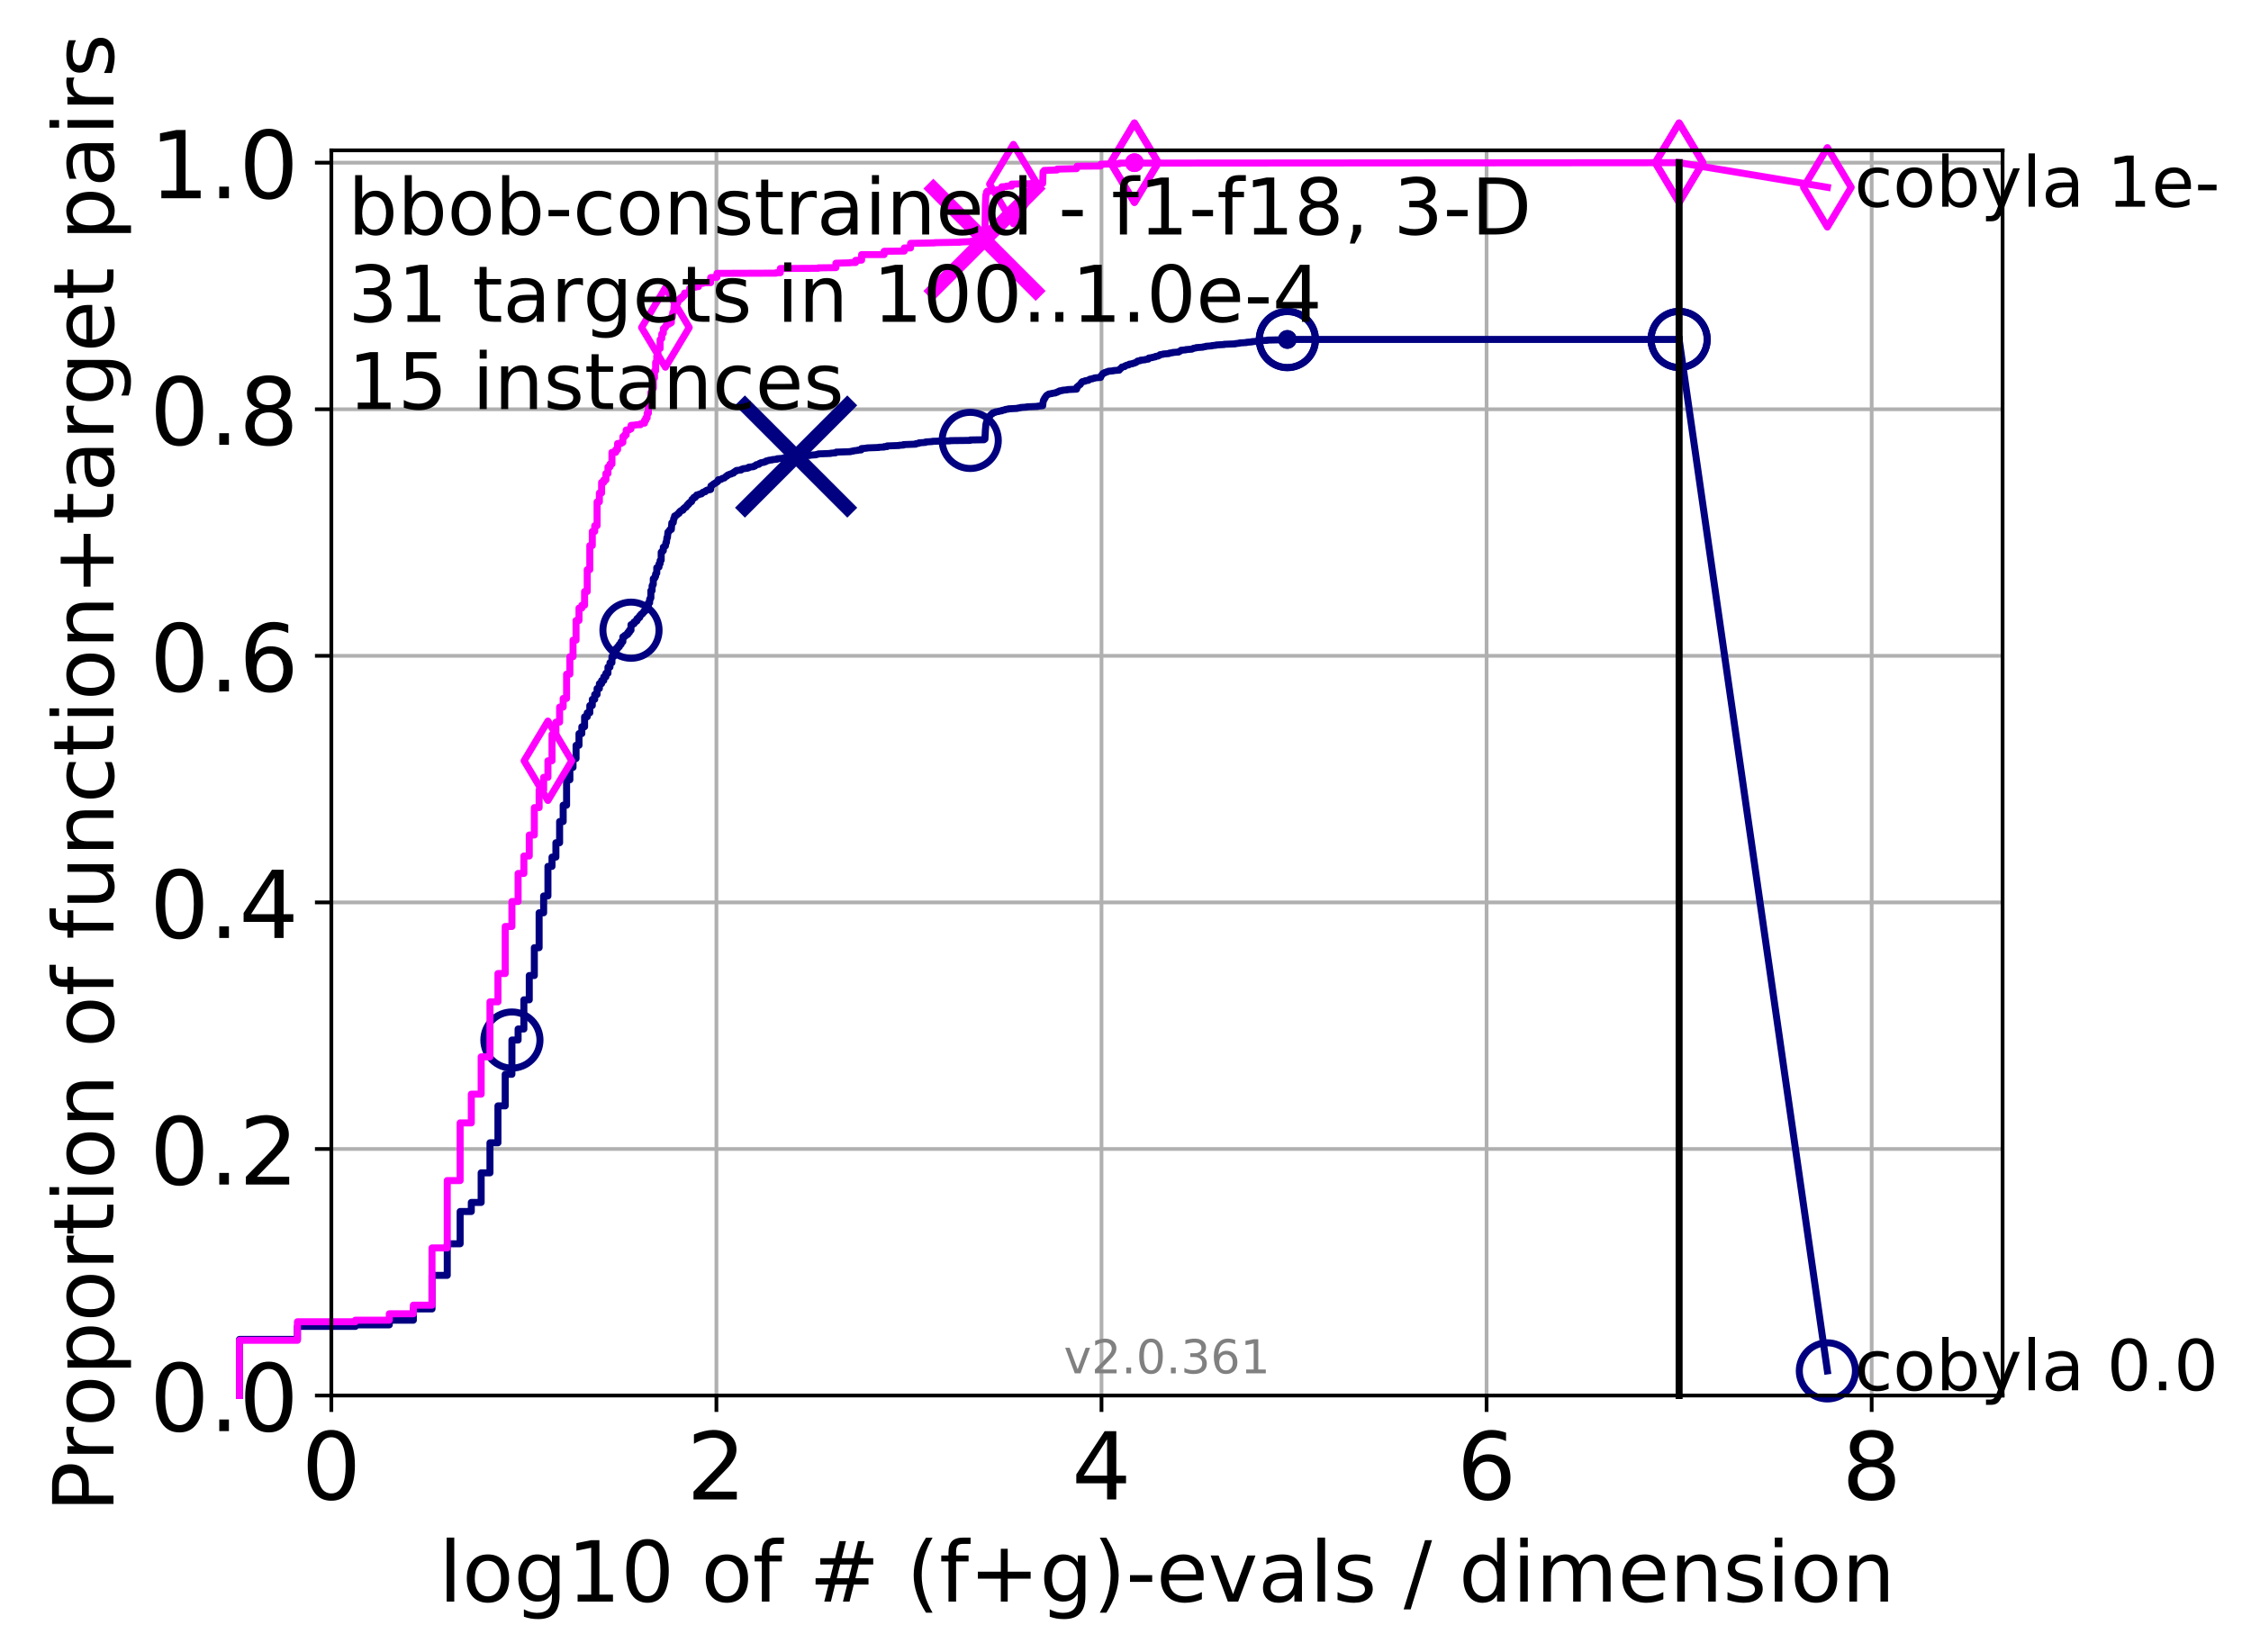 <?xml version="1.0" encoding="utf-8" standalone="no"?>
<!DOCTYPE svg PUBLIC "-//W3C//DTD SVG 1.1//EN"
  "http://www.w3.org/Graphics/SVG/1.1/DTD/svg11.dtd">
<!-- Created with matplotlib (http://matplotlib.org/) -->
<svg height="353pt" version="1.1" viewBox="0 0 481 353" width="481pt" xmlns="http://www.w3.org/2000/svg" xmlns:xlink="http://www.w3.org/1999/xlink">
 <defs>
  <style type="text/css">
*{stroke-linecap:butt;stroke-linejoin:round;}
  </style>
 </defs>
 <g id="figure_1">
  <g id="patch_1">
   <path d="M 0 353.222 
L 481.578 353.222 
L 481.578 0 
L 0 0 
z
" style="fill:#ffffff;"/>
  </g>
  <g id="axes_1">
   <g id="patch_2">
    <path d="M 70.8 298.245 
L 427.92 298.245 
L 427.92 32.133 
L 70.8 32.133 
z
" style="fill:#ffffff;"/>
   </g>
   <g id="matplotlib.axis_1">
    <g id="xtick_1">
     <g id="line2d_1">
      <path clip-path="url(#p17389eb5f6)" d="M 70.8 298.245 
L 70.8 32.133 
" style="fill:none;stroke:#b0b0b0;stroke-linecap:square;stroke-width:0.8;"/>
     </g>
     <g id="line2d_2">
      <defs>
       <path d="M 0 0 
L 0 3.5 
" id="mace3370019" style="stroke:#000000;stroke-width:0.8;"/>
      </defs>
      <g>
       <use style="stroke:#000000;stroke-width:0.8;" x="70.8" xlink:href="#mace3370019" y="298.245"/>
      </g>
     </g>
     <g id="text_1">
      <!-- 0 -->
      <defs>
       <path d="M 31.781 66.406 
Q 24.172 66.406 20.328 58.906 
Q 16.5 51.422 16.5 36.375 
Q 16.5 21.391 20.328 13.891 
Q 24.172 6.391 31.781 6.391 
Q 39.453 6.391 43.281 13.891 
Q 47.125 21.391 47.125 36.375 
Q 47.125 51.422 43.281 58.906 
Q 39.453 66.406 31.781 66.406 
z
M 31.781 74.219 
Q 44.047 74.219 50.516 64.516 
Q 56.984 54.828 56.984 36.375 
Q 56.984 17.969 50.516 8.266 
Q 44.047 -1.422 31.781 -1.422 
Q 19.531 -1.422 13.062 8.266 
Q 6.594 17.969 6.594 36.375 
Q 6.594 54.828 13.062 64.516 
Q 19.531 74.219 31.781 74.219 
z
" id="DejaVuSans-30"/>
      </defs>
      <g transform="translate(64.438 320.442)scale(0.2 -0.2)">
       <use xlink:href="#DejaVuSans-30"/>
      </g>
     </g>
    </g>
    <g id="xtick_2">
     <g id="line2d_3">
      <path clip-path="url(#p17389eb5f6)" d="M 153.086 298.245 
L 153.086 32.133 
" style="fill:none;stroke:#b0b0b0;stroke-linecap:square;stroke-width:0.8;"/>
     </g>
     <g id="line2d_4">
      <g>
       <use style="stroke:#000000;stroke-width:0.8;" x="153.086" xlink:href="#mace3370019" y="298.245"/>
      </g>
     </g>
     <g id="text_2">
      <!-- 2 -->
      <defs>
       <path d="M 19.188 8.297 
L 53.609 8.297 
L 53.609 0 
L 7.328 0 
L 7.328 8.297 
Q 12.938 14.109 22.625 23.891 
Q 32.328 33.688 34.812 36.531 
Q 39.547 41.844 41.422 45.531 
Q 43.312 49.219 43.312 52.781 
Q 43.312 58.594 39.234 62.25 
Q 35.156 65.922 28.609 65.922 
Q 23.969 65.922 18.812 64.312 
Q 13.672 62.703 7.812 59.422 
L 7.812 69.391 
Q 13.766 71.781 18.938 73 
Q 24.125 74.219 28.422 74.219 
Q 39.75 74.219 46.484 68.547 
Q 53.219 62.891 53.219 53.422 
Q 53.219 48.922 51.531 44.891 
Q 49.859 40.875 45.406 35.406 
Q 44.188 33.984 37.641 27.219 
Q 31.109 20.453 19.188 8.297 
z
" id="DejaVuSans-32"/>
      </defs>
      <g transform="translate(146.723 320.442)scale(0.2 -0.2)">
       <use xlink:href="#DejaVuSans-32"/>
      </g>
     </g>
    </g>
    <g id="xtick_3">
     <g id="line2d_5">
      <path clip-path="url(#p17389eb5f6)" d="M 235.371 298.245 
L 235.371 32.133 
" style="fill:none;stroke:#b0b0b0;stroke-linecap:square;stroke-width:0.8;"/>
     </g>
     <g id="line2d_6">
      <g>
       <use style="stroke:#000000;stroke-width:0.8;" x="235.371" xlink:href="#mace3370019" y="298.245"/>
      </g>
     </g>
     <g id="text_3">
      <!-- 4 -->
      <defs>
       <path d="M 37.797 64.312 
L 12.891 25.391 
L 37.797 25.391 
z
M 35.203 72.906 
L 47.609 72.906 
L 47.609 25.391 
L 58.016 25.391 
L 58.016 17.188 
L 47.609 17.188 
L 47.609 0 
L 37.797 0 
L 37.797 17.188 
L 4.891 17.188 
L 4.891 26.703 
z
" id="DejaVuSans-34"/>
      </defs>
      <g transform="translate(229.009 320.442)scale(0.2 -0.2)">
       <use xlink:href="#DejaVuSans-34"/>
      </g>
     </g>
    </g>
    <g id="xtick_4">
     <g id="line2d_7">
      <path clip-path="url(#p17389eb5f6)" d="M 317.657 298.245 
L 317.657 32.133 
" style="fill:none;stroke:#b0b0b0;stroke-linecap:square;stroke-width:0.8;"/>
     </g>
     <g id="line2d_8">
      <g>
       <use style="stroke:#000000;stroke-width:0.8;" x="317.657" xlink:href="#mace3370019" y="298.245"/>
      </g>
     </g>
     <g id="text_4">
      <!-- 6 -->
      <defs>
       <path d="M 33.016 40.375 
Q 26.375 40.375 22.484 35.828 
Q 18.609 31.297 18.609 23.391 
Q 18.609 15.531 22.484 10.953 
Q 26.375 6.391 33.016 6.391 
Q 39.656 6.391 43.531 10.953 
Q 47.406 15.531 47.406 23.391 
Q 47.406 31.297 43.531 35.828 
Q 39.656 40.375 33.016 40.375 
z
M 52.594 71.297 
L 52.594 62.312 
Q 48.875 64.062 45.094 64.984 
Q 41.312 65.922 37.594 65.922 
Q 27.828 65.922 22.672 59.328 
Q 17.531 52.734 16.797 39.406 
Q 19.672 43.656 24.016 45.922 
Q 28.375 48.188 33.594 48.188 
Q 44.578 48.188 50.953 41.516 
Q 57.328 34.859 57.328 23.391 
Q 57.328 12.156 50.688 5.359 
Q 44.047 -1.422 33.016 -1.422 
Q 20.359 -1.422 13.672 8.266 
Q 6.984 17.969 6.984 36.375 
Q 6.984 53.656 15.188 63.938 
Q 23.391 74.219 37.203 74.219 
Q 40.922 74.219 44.703 73.484 
Q 48.484 72.75 52.594 71.297 
z
" id="DejaVuSans-36"/>
      </defs>
      <g transform="translate(311.295 320.442)scale(0.2 -0.2)">
       <use xlink:href="#DejaVuSans-36"/>
      </g>
     </g>
    </g>
    <g id="xtick_5">
     <g id="line2d_9">
      <path clip-path="url(#p17389eb5f6)" d="M 399.943 298.245 
L 399.943 32.133 
" style="fill:none;stroke:#b0b0b0;stroke-linecap:square;stroke-width:0.8;"/>
     </g>
     <g id="line2d_10">
      <g>
       <use style="stroke:#000000;stroke-width:0.8;" x="399.943" xlink:href="#mace3370019" y="298.245"/>
      </g>
     </g>
     <g id="text_5">
      <!-- 8 -->
      <defs>
       <path d="M 31.781 34.625 
Q 24.75 34.625 20.719 30.859 
Q 16.703 27.094 16.703 20.516 
Q 16.703 13.922 20.719 10.156 
Q 24.75 6.391 31.781 6.391 
Q 38.812 6.391 42.859 10.172 
Q 46.922 13.969 46.922 20.516 
Q 46.922 27.094 42.891 30.859 
Q 38.875 34.625 31.781 34.625 
z
M 21.922 38.812 
Q 15.578 40.375 12.031 44.719 
Q 8.5 49.078 8.5 55.328 
Q 8.5 64.062 14.719 69.141 
Q 20.953 74.219 31.781 74.219 
Q 42.672 74.219 48.875 69.141 
Q 55.078 64.062 55.078 55.328 
Q 55.078 49.078 51.531 44.719 
Q 48 40.375 41.703 38.812 
Q 48.828 37.156 52.797 32.312 
Q 56.781 27.484 56.781 20.516 
Q 56.781 9.906 50.312 4.234 
Q 43.844 -1.422 31.781 -1.422 
Q 19.734 -1.422 13.25 4.234 
Q 6.781 9.906 6.781 20.516 
Q 6.781 27.484 10.781 32.312 
Q 14.797 37.156 21.922 38.812 
z
M 18.312 54.391 
Q 18.312 48.734 21.844 45.562 
Q 25.391 42.391 31.781 42.391 
Q 38.141 42.391 41.719 45.562 
Q 45.312 48.734 45.312 54.391 
Q 45.312 60.062 41.719 63.234 
Q 38.141 66.406 31.781 66.406 
Q 25.391 66.406 21.844 63.234 
Q 18.312 60.062 18.312 54.391 
z
" id="DejaVuSans-38"/>
      </defs>
      <g transform="translate(393.58 320.442)scale(0.2 -0.2)">
       <use xlink:href="#DejaVuSans-38"/>
      </g>
     </g>
    </g>
    <g id="text_6">
     <!-- log10 of # (f+g)-evals / dimension -->
     <defs>
      <path d="M 9.422 75.984 
L 18.406 75.984 
L 18.406 0 
L 9.422 0 
z
" id="DejaVuSans-6c"/>
      <path d="M 30.609 48.391 
Q 23.391 48.391 19.188 42.75 
Q 14.984 37.109 14.984 27.297 
Q 14.984 17.484 19.156 11.844 
Q 23.344 6.203 30.609 6.203 
Q 37.797 6.203 41.984 11.859 
Q 46.188 17.531 46.188 27.297 
Q 46.188 37.016 41.984 42.703 
Q 37.797 48.391 30.609 48.391 
z
M 30.609 56 
Q 42.328 56 49.016 48.375 
Q 55.719 40.766 55.719 27.297 
Q 55.719 13.875 49.016 6.219 
Q 42.328 -1.422 30.609 -1.422 
Q 18.844 -1.422 12.172 6.219 
Q 5.516 13.875 5.516 27.297 
Q 5.516 40.766 12.172 48.375 
Q 18.844 56 30.609 56 
z
" id="DejaVuSans-6f"/>
      <path d="M 45.406 27.984 
Q 45.406 37.75 41.375 43.109 
Q 37.359 48.484 30.078 48.484 
Q 22.859 48.484 18.828 43.109 
Q 14.797 37.75 14.797 27.984 
Q 14.797 18.266 18.828 12.891 
Q 22.859 7.516 30.078 7.516 
Q 37.359 7.516 41.375 12.891 
Q 45.406 18.266 45.406 27.984 
z
M 54.391 6.781 
Q 54.391 -7.172 48.188 -13.984 
Q 42 -20.797 29.203 -20.797 
Q 24.469 -20.797 20.266 -20.094 
Q 16.062 -19.391 12.109 -17.922 
L 12.109 -9.188 
Q 16.062 -11.328 19.922 -12.344 
Q 23.781 -13.375 27.781 -13.375 
Q 36.625 -13.375 41.016 -8.766 
Q 45.406 -4.156 45.406 5.172 
L 45.406 9.625 
Q 42.625 4.781 38.281 2.391 
Q 33.938 0 27.875 0 
Q 17.828 0 11.672 7.656 
Q 5.516 15.328 5.516 27.984 
Q 5.516 40.672 11.672 48.328 
Q 17.828 56 27.875 56 
Q 33.938 56 38.281 53.609 
Q 42.625 51.219 45.406 46.391 
L 45.406 54.688 
L 54.391 54.688 
z
" id="DejaVuSans-67"/>
      <path d="M 12.406 8.297 
L 28.516 8.297 
L 28.516 63.922 
L 10.984 60.406 
L 10.984 69.391 
L 28.422 72.906 
L 38.281 72.906 
L 38.281 8.297 
L 54.391 8.297 
L 54.391 0 
L 12.406 0 
z
" id="DejaVuSans-31"/>
      <path id="DejaVuSans-20"/>
      <path d="M 37.109 75.984 
L 37.109 68.5 
L 28.516 68.5 
Q 23.688 68.5 21.797 66.547 
Q 19.922 64.594 19.922 59.516 
L 19.922 54.688 
L 34.719 54.688 
L 34.719 47.703 
L 19.922 47.703 
L 19.922 0 
L 10.891 0 
L 10.891 47.703 
L 2.297 47.703 
L 2.297 54.688 
L 10.891 54.688 
L 10.891 58.5 
Q 10.891 67.625 15.141 71.797 
Q 19.391 75.984 28.609 75.984 
z
" id="DejaVuSans-66"/>
      <path d="M 51.125 44 
L 36.922 44 
L 32.812 27.688 
L 47.125 27.688 
z
M 43.797 71.781 
L 38.719 51.516 
L 52.984 51.516 
L 58.109 71.781 
L 65.922 71.781 
L 60.891 51.516 
L 76.125 51.516 
L 76.125 44 
L 58.984 44 
L 54.984 27.688 
L 70.516 27.688 
L 70.516 20.219 
L 53.078 20.219 
L 48 0 
L 40.188 0 
L 45.219 20.219 
L 30.906 20.219 
L 25.875 0 
L 18.016 0 
L 23.094 20.219 
L 7.719 20.219 
L 7.719 27.688 
L 24.906 27.688 
L 29 44 
L 13.281 44 
L 13.281 51.516 
L 30.906 51.516 
L 35.891 71.781 
z
" id="DejaVuSans-23"/>
      <path d="M 31 75.875 
Q 24.469 64.656 21.281 53.656 
Q 18.109 42.672 18.109 31.391 
Q 18.109 20.125 21.312 9.062 
Q 24.516 -2 31 -13.188 
L 23.188 -13.188 
Q 15.875 -1.703 12.234 9.375 
Q 8.594 20.453 8.594 31.391 
Q 8.594 42.281 12.203 53.312 
Q 15.828 64.359 23.188 75.875 
z
" id="DejaVuSans-28"/>
      <path d="M 46 62.703 
L 46 35.5 
L 73.188 35.5 
L 73.188 27.203 
L 46 27.203 
L 46 0 
L 37.797 0 
L 37.797 27.203 
L 10.594 27.203 
L 10.594 35.5 
L 37.797 35.5 
L 37.797 62.703 
z
" id="DejaVuSans-2b"/>
      <path d="M 8.016 75.875 
L 15.828 75.875 
Q 23.141 64.359 26.781 53.312 
Q 30.422 42.281 30.422 31.391 
Q 30.422 20.453 26.781 9.375 
Q 23.141 -1.703 15.828 -13.188 
L 8.016 -13.188 
Q 14.5 -2 17.703 9.062 
Q 20.906 20.125 20.906 31.391 
Q 20.906 42.672 17.703 53.656 
Q 14.5 64.656 8.016 75.875 
z
" id="DejaVuSans-29"/>
      <path d="M 4.891 31.391 
L 31.203 31.391 
L 31.203 23.391 
L 4.891 23.391 
z
" id="DejaVuSans-2d"/>
      <path d="M 56.203 29.594 
L 56.203 25.203 
L 14.891 25.203 
Q 15.484 15.922 20.484 11.062 
Q 25.484 6.203 34.422 6.203 
Q 39.594 6.203 44.453 7.469 
Q 49.312 8.734 54.109 11.281 
L 54.109 2.781 
Q 49.266 0.734 44.188 -0.344 
Q 39.109 -1.422 33.891 -1.422 
Q 20.797 -1.422 13.156 6.188 
Q 5.516 13.812 5.516 26.812 
Q 5.516 40.234 12.766 48.109 
Q 20.016 56 32.328 56 
Q 43.359 56 49.781 48.891 
Q 56.203 41.797 56.203 29.594 
z
M 47.219 32.234 
Q 47.125 39.594 43.094 43.984 
Q 39.062 48.391 32.422 48.391 
Q 24.906 48.391 20.391 44.141 
Q 15.875 39.891 15.188 32.172 
z
" id="DejaVuSans-65"/>
      <path d="M 2.984 54.688 
L 12.5 54.688 
L 29.594 8.797 
L 46.688 54.688 
L 56.203 54.688 
L 35.688 0 
L 23.484 0 
z
" id="DejaVuSans-76"/>
      <path d="M 34.281 27.484 
Q 23.391 27.484 19.188 25 
Q 14.984 22.516 14.984 16.5 
Q 14.984 11.719 18.141 8.906 
Q 21.297 6.109 26.703 6.109 
Q 34.188 6.109 38.703 11.406 
Q 43.219 16.703 43.219 25.484 
L 43.219 27.484 
z
M 52.203 31.203 
L 52.203 0 
L 43.219 0 
L 43.219 8.297 
Q 40.141 3.328 35.547 0.953 
Q 30.953 -1.422 24.312 -1.422 
Q 15.922 -1.422 10.953 3.297 
Q 6 8.016 6 15.922 
Q 6 25.141 12.172 29.828 
Q 18.359 34.516 30.609 34.516 
L 43.219 34.516 
L 43.219 35.406 
Q 43.219 41.609 39.141 45 
Q 35.062 48.391 27.688 48.391 
Q 23 48.391 18.547 47.266 
Q 14.109 46.141 10.016 43.891 
L 10.016 52.203 
Q 14.938 54.109 19.578 55.047 
Q 24.219 56 28.609 56 
Q 40.484 56 46.344 49.844 
Q 52.203 43.703 52.203 31.203 
z
" id="DejaVuSans-61"/>
      <path d="M 44.281 53.078 
L 44.281 44.578 
Q 40.484 46.531 36.375 47.5 
Q 32.281 48.484 27.875 48.484 
Q 21.188 48.484 17.844 46.438 
Q 14.5 44.391 14.5 40.281 
Q 14.5 37.156 16.891 35.375 
Q 19.281 33.594 26.516 31.984 
L 29.594 31.297 
Q 39.156 29.25 43.188 25.516 
Q 47.219 21.781 47.219 15.094 
Q 47.219 7.469 41.188 3.016 
Q 35.156 -1.422 24.609 -1.422 
Q 20.219 -1.422 15.453 -0.562 
Q 10.688 0.297 5.422 2 
L 5.422 11.281 
Q 10.406 8.688 15.234 7.391 
Q 20.062 6.109 24.812 6.109 
Q 31.156 6.109 34.562 8.281 
Q 37.984 10.453 37.984 14.406 
Q 37.984 18.062 35.516 20.016 
Q 33.062 21.969 24.703 23.781 
L 21.578 24.516 
Q 13.234 26.266 9.516 29.906 
Q 5.812 33.547 5.812 39.891 
Q 5.812 47.609 11.281 51.797 
Q 16.75 56 26.812 56 
Q 31.781 56 36.172 55.266 
Q 40.578 54.547 44.281 53.078 
z
" id="DejaVuSans-73"/>
      <path d="M 25.391 72.906 
L 33.688 72.906 
L 8.297 -9.281 
L 0 -9.281 
z
" id="DejaVuSans-2f"/>
      <path d="M 45.406 46.391 
L 45.406 75.984 
L 54.391 75.984 
L 54.391 0 
L 45.406 0 
L 45.406 8.203 
Q 42.578 3.328 38.25 0.953 
Q 33.938 -1.422 27.875 -1.422 
Q 17.969 -1.422 11.734 6.484 
Q 5.516 14.406 5.516 27.297 
Q 5.516 40.188 11.734 48.094 
Q 17.969 56 27.875 56 
Q 33.938 56 38.25 53.625 
Q 42.578 51.266 45.406 46.391 
z
M 14.797 27.297 
Q 14.797 17.391 18.875 11.75 
Q 22.953 6.109 30.078 6.109 
Q 37.203 6.109 41.297 11.75 
Q 45.406 17.391 45.406 27.297 
Q 45.406 37.203 41.297 42.844 
Q 37.203 48.484 30.078 48.484 
Q 22.953 48.484 18.875 42.844 
Q 14.797 37.203 14.797 27.297 
z
" id="DejaVuSans-64"/>
      <path d="M 9.422 54.688 
L 18.406 54.688 
L 18.406 0 
L 9.422 0 
z
M 9.422 75.984 
L 18.406 75.984 
L 18.406 64.594 
L 9.422 64.594 
z
" id="DejaVuSans-69"/>
      <path d="M 52 44.188 
Q 55.375 50.25 60.062 53.125 
Q 64.75 56 71.094 56 
Q 79.641 56 84.281 50.016 
Q 88.922 44.047 88.922 33.016 
L 88.922 0 
L 79.891 0 
L 79.891 32.719 
Q 79.891 40.578 77.094 44.375 
Q 74.312 48.188 68.609 48.188 
Q 61.625 48.188 57.562 43.547 
Q 53.516 38.922 53.516 30.906 
L 53.516 0 
L 44.484 0 
L 44.484 32.719 
Q 44.484 40.625 41.703 44.406 
Q 38.922 48.188 33.109 48.188 
Q 26.219 48.188 22.156 43.531 
Q 18.109 38.875 18.109 30.906 
L 18.109 0 
L 9.078 0 
L 9.078 54.688 
L 18.109 54.688 
L 18.109 46.188 
Q 21.188 51.219 25.484 53.609 
Q 29.781 56 35.688 56 
Q 41.656 56 45.828 52.969 
Q 50 49.953 52 44.188 
z
" id="DejaVuSans-6d"/>
      <path d="M 54.891 33.016 
L 54.891 0 
L 45.906 0 
L 45.906 32.719 
Q 45.906 40.484 42.875 44.328 
Q 39.844 48.188 33.797 48.188 
Q 26.516 48.188 22.312 43.547 
Q 18.109 38.922 18.109 30.906 
L 18.109 0 
L 9.078 0 
L 9.078 54.688 
L 18.109 54.688 
L 18.109 46.188 
Q 21.344 51.125 25.703 53.562 
Q 30.078 56 35.797 56 
Q 45.219 56 50.047 50.172 
Q 54.891 44.344 54.891 33.016 
z
" id="DejaVuSans-6e"/>
     </defs>
     <g transform="translate(93.753 342.279)scale(0.18 -0.18)">
      <use xlink:href="#DejaVuSans-6c"/>
      <use x="27.783" xlink:href="#DejaVuSans-6f"/>
      <use x="88.965" xlink:href="#DejaVuSans-67"/>
      <use x="152.441" xlink:href="#DejaVuSans-31"/>
      <use x="216.064" xlink:href="#DejaVuSans-30"/>
      <use x="279.688" xlink:href="#DejaVuSans-20"/>
      <use x="311.475" xlink:href="#DejaVuSans-6f"/>
      <use x="372.656" xlink:href="#DejaVuSans-66"/>
      <use x="407.861" xlink:href="#DejaVuSans-20"/>
      <use x="439.648" xlink:href="#DejaVuSans-23"/>
      <use x="523.438" xlink:href="#DejaVuSans-20"/>
      <use x="555.225" xlink:href="#DejaVuSans-28"/>
      <use x="594.238" xlink:href="#DejaVuSans-66"/>
      <use x="629.443" xlink:href="#DejaVuSans-2b"/>
      <use x="713.232" xlink:href="#DejaVuSans-67"/>
      <use x="776.709" xlink:href="#DejaVuSans-29"/>
      <use x="815.723" xlink:href="#DejaVuSans-2d"/>
      <use x="851.807" xlink:href="#DejaVuSans-65"/>
      <use x="913.33" xlink:href="#DejaVuSans-76"/>
      <use x="972.51" xlink:href="#DejaVuSans-61"/>
      <use x="1033.789" xlink:href="#DejaVuSans-6c"/>
      <use x="1061.572" xlink:href="#DejaVuSans-73"/>
      <use x="1113.672" xlink:href="#DejaVuSans-20"/>
      <use x="1145.459" xlink:href="#DejaVuSans-2f"/>
      <use x="1179.15" xlink:href="#DejaVuSans-20"/>
      <use x="1210.938" xlink:href="#DejaVuSans-64"/>
      <use x="1274.414" xlink:href="#DejaVuSans-69"/>
      <use x="1302.197" xlink:href="#DejaVuSans-6d"/>
      <use x="1399.609" xlink:href="#DejaVuSans-65"/>
      <use x="1461.133" xlink:href="#DejaVuSans-6e"/>
      <use x="1524.512" xlink:href="#DejaVuSans-73"/>
      <use x="1576.611" xlink:href="#DejaVuSans-69"/>
      <use x="1604.395" xlink:href="#DejaVuSans-6f"/>
      <use x="1665.576" xlink:href="#DejaVuSans-6e"/>
     </g>
    </g>
   </g>
   <g id="matplotlib.axis_2">
    <g id="ytick_1">
     <g id="line2d_11">
      <path clip-path="url(#p17389eb5f6)" d="M 70.8 298.245 
L 427.92 298.245 
" style="fill:none;stroke:#b0b0b0;stroke-linecap:square;stroke-width:0.8;"/>
     </g>
     <g id="line2d_12">
      <defs>
       <path d="M 0 0 
L -3.5 0 
" id="ma5468f7490" style="stroke:#000000;stroke-width:0.8;"/>
      </defs>
      <g>
       <use style="stroke:#000000;stroke-width:0.8;" x="70.8" xlink:href="#ma5468f7490" y="298.245"/>
      </g>
     </g>
     <g id="text_7">
      <!-- 0.0 -->
      <defs>
       <path d="M 10.688 12.406 
L 21 12.406 
L 21 0 
L 10.688 0 
z
" id="DejaVuSans-2e"/>
      </defs>
      <g transform="translate(31.994 305.844)scale(0.2 -0.2)">
       <use xlink:href="#DejaVuSans-30"/>
       <use x="63.623" xlink:href="#DejaVuSans-2e"/>
       <use x="95.41" xlink:href="#DejaVuSans-30"/>
      </g>
     </g>
    </g>
    <g id="ytick_2">
     <g id="line2d_13">
      <path clip-path="url(#p17389eb5f6)" d="M 70.8 245.55 
L 427.92 245.55 
" style="fill:none;stroke:#b0b0b0;stroke-linecap:square;stroke-width:0.8;"/>
     </g>
     <g id="line2d_14">
      <g>
       <use style="stroke:#000000;stroke-width:0.8;" x="70.8" xlink:href="#ma5468f7490" y="245.55"/>
      </g>
     </g>
     <g id="text_8">
      <!-- 0.2 -->
      <g transform="translate(31.994 253.148)scale(0.2 -0.2)">
       <use xlink:href="#DejaVuSans-30"/>
       <use x="63.623" xlink:href="#DejaVuSans-2e"/>
       <use x="95.41" xlink:href="#DejaVuSans-32"/>
      </g>
     </g>
    </g>
    <g id="ytick_3">
     <g id="line2d_15">
      <path clip-path="url(#p17389eb5f6)" d="M 70.8 192.854 
L 427.92 192.854 
" style="fill:none;stroke:#b0b0b0;stroke-linecap:square;stroke-width:0.8;"/>
     </g>
     <g id="line2d_16">
      <g>
       <use style="stroke:#000000;stroke-width:0.8;" x="70.8" xlink:href="#ma5468f7490" y="192.854"/>
      </g>
     </g>
     <g id="text_9">
      <!-- 0.4 -->
      <g transform="translate(31.994 200.453)scale(0.2 -0.2)">
       <use xlink:href="#DejaVuSans-30"/>
       <use x="63.623" xlink:href="#DejaVuSans-2e"/>
       <use x="95.41" xlink:href="#DejaVuSans-34"/>
      </g>
     </g>
    </g>
    <g id="ytick_4">
     <g id="line2d_17">
      <path clip-path="url(#p17389eb5f6)" d="M 70.8 140.159 
L 427.92 140.159 
" style="fill:none;stroke:#b0b0b0;stroke-linecap:square;stroke-width:0.8;"/>
     </g>
     <g id="line2d_18">
      <g>
       <use style="stroke:#000000;stroke-width:0.8;" x="70.8" xlink:href="#ma5468f7490" y="140.159"/>
      </g>
     </g>
     <g id="text_10">
      <!-- 0.6 -->
      <g transform="translate(31.994 147.757)scale(0.2 -0.2)">
       <use xlink:href="#DejaVuSans-30"/>
       <use x="63.623" xlink:href="#DejaVuSans-2e"/>
       <use x="95.41" xlink:href="#DejaVuSans-36"/>
      </g>
     </g>
    </g>
    <g id="ytick_5">
     <g id="line2d_19">
      <path clip-path="url(#p17389eb5f6)" d="M 70.8 87.464 
L 427.92 87.464 
" style="fill:none;stroke:#b0b0b0;stroke-linecap:square;stroke-width:0.8;"/>
     </g>
     <g id="line2d_20">
      <g>
       <use style="stroke:#000000;stroke-width:0.8;" x="70.8" xlink:href="#ma5468f7490" y="87.464"/>
      </g>
     </g>
     <g id="text_11">
      <!-- 0.8 -->
      <g transform="translate(31.994 95.062)scale(0.2 -0.2)">
       <use xlink:href="#DejaVuSans-30"/>
       <use x="63.623" xlink:href="#DejaVuSans-2e"/>
       <use x="95.41" xlink:href="#DejaVuSans-38"/>
      </g>
     </g>
    </g>
    <g id="ytick_6">
     <g id="line2d_21">
      <path clip-path="url(#p17389eb5f6)" d="M 70.8 34.768 
L 427.92 34.768 
" style="fill:none;stroke:#b0b0b0;stroke-linecap:square;stroke-width:0.8;"/>
     </g>
     <g id="line2d_22">
      <g>
       <use style="stroke:#000000;stroke-width:0.8;" x="70.8" xlink:href="#ma5468f7490" y="34.768"/>
      </g>
     </g>
     <g id="text_12">
      <!-- 1.0 -->
      <g transform="translate(31.994 42.367)scale(0.2 -0.2)">
       <use xlink:href="#DejaVuSans-31"/>
       <use x="63.623" xlink:href="#DejaVuSans-2e"/>
       <use x="95.41" xlink:href="#DejaVuSans-30"/>
      </g>
     </g>
    </g>
    <g id="text_13">
     <!-- Proportion of function+target pairs -->
     <defs>
      <path d="M 19.672 64.797 
L 19.672 37.406 
L 32.078 37.406 
Q 38.969 37.406 42.719 40.969 
Q 46.484 44.531 46.484 51.125 
Q 46.484 57.672 42.719 61.234 
Q 38.969 64.797 32.078 64.797 
z
M 9.812 72.906 
L 32.078 72.906 
Q 44.344 72.906 50.609 67.359 
Q 56.891 61.812 56.891 51.125 
Q 56.891 40.328 50.609 34.812 
Q 44.344 29.297 32.078 29.297 
L 19.672 29.297 
L 19.672 0 
L 9.812 0 
z
" id="DejaVuSans-50"/>
      <path d="M 41.109 46.297 
Q 39.594 47.172 37.812 47.578 
Q 36.031 48 33.891 48 
Q 26.266 48 22.188 43.047 
Q 18.109 38.094 18.109 28.812 
L 18.109 0 
L 9.078 0 
L 9.078 54.688 
L 18.109 54.688 
L 18.109 46.188 
Q 20.953 51.172 25.484 53.578 
Q 30.031 56 36.531 56 
Q 37.453 56 38.578 55.875 
Q 39.703 55.766 41.062 55.516 
z
" id="DejaVuSans-72"/>
      <path d="M 18.109 8.203 
L 18.109 -20.797 
L 9.078 -20.797 
L 9.078 54.688 
L 18.109 54.688 
L 18.109 46.391 
Q 20.953 51.266 25.266 53.625 
Q 29.594 56 35.594 56 
Q 45.562 56 51.781 48.094 
Q 58.016 40.188 58.016 27.297 
Q 58.016 14.406 51.781 6.484 
Q 45.562 -1.422 35.594 -1.422 
Q 29.594 -1.422 25.266 0.953 
Q 20.953 3.328 18.109 8.203 
z
M 48.688 27.297 
Q 48.688 37.203 44.609 42.844 
Q 40.531 48.484 33.406 48.484 
Q 26.266 48.484 22.188 42.844 
Q 18.109 37.203 18.109 27.297 
Q 18.109 17.391 22.188 11.75 
Q 26.266 6.109 33.406 6.109 
Q 40.531 6.109 44.609 11.75 
Q 48.688 17.391 48.688 27.297 
z
" id="DejaVuSans-70"/>
      <path d="M 18.312 70.219 
L 18.312 54.688 
L 36.812 54.688 
L 36.812 47.703 
L 18.312 47.703 
L 18.312 18.016 
Q 18.312 11.328 20.141 9.422 
Q 21.969 7.516 27.594 7.516 
L 36.812 7.516 
L 36.812 0 
L 27.594 0 
Q 17.188 0 13.234 3.875 
Q 9.281 7.766 9.281 18.016 
L 9.281 47.703 
L 2.688 47.703 
L 2.688 54.688 
L 9.281 54.688 
L 9.281 70.219 
z
" id="DejaVuSans-74"/>
      <path d="M 8.5 21.578 
L 8.5 54.688 
L 17.484 54.688 
L 17.484 21.922 
Q 17.484 14.156 20.5 10.266 
Q 23.531 6.391 29.594 6.391 
Q 36.859 6.391 41.078 11.031 
Q 45.312 15.672 45.312 23.688 
L 45.312 54.688 
L 54.297 54.688 
L 54.297 0 
L 45.312 0 
L 45.312 8.406 
Q 42.047 3.422 37.719 1 
Q 33.406 -1.422 27.688 -1.422 
Q 18.266 -1.422 13.375 4.438 
Q 8.5 10.297 8.5 21.578 
z
M 31.109 56 
z
" id="DejaVuSans-75"/>
      <path d="M 48.781 52.594 
L 48.781 44.188 
Q 44.969 46.297 41.141 47.344 
Q 37.312 48.391 33.406 48.391 
Q 24.656 48.391 19.812 42.844 
Q 14.984 37.312 14.984 27.297 
Q 14.984 17.281 19.812 11.734 
Q 24.656 6.203 33.406 6.203 
Q 37.312 6.203 41.141 7.25 
Q 44.969 8.297 48.781 10.406 
L 48.781 2.094 
Q 45.016 0.344 40.984 -0.531 
Q 36.969 -1.422 32.422 -1.422 
Q 20.062 -1.422 12.781 6.344 
Q 5.516 14.109 5.516 27.297 
Q 5.516 40.672 12.859 48.328 
Q 20.219 56 33.016 56 
Q 37.156 56 41.109 55.141 
Q 45.062 54.297 48.781 52.594 
z
" id="DejaVuSans-63"/>
     </defs>
     <g transform="translate(24.25 323.179)rotate(-90)scale(0.18 -0.18)">
      <use xlink:href="#DejaVuSans-50"/>
      <use x="60.287" xlink:href="#DejaVuSans-72"/>
      <use x="101.369" xlink:href="#DejaVuSans-6f"/>
      <use x="162.551" xlink:href="#DejaVuSans-70"/>
      <use x="226.027" xlink:href="#DejaVuSans-6f"/>
      <use x="287.209" xlink:href="#DejaVuSans-72"/>
      <use x="328.322" xlink:href="#DejaVuSans-74"/>
      <use x="367.531" xlink:href="#DejaVuSans-69"/>
      <use x="395.314" xlink:href="#DejaVuSans-6f"/>
      <use x="456.496" xlink:href="#DejaVuSans-6e"/>
      <use x="519.875" xlink:href="#DejaVuSans-20"/>
      <use x="551.662" xlink:href="#DejaVuSans-6f"/>
      <use x="612.844" xlink:href="#DejaVuSans-66"/>
      <use x="648.049" xlink:href="#DejaVuSans-20"/>
      <use x="679.836" xlink:href="#DejaVuSans-66"/>
      <use x="715.041" xlink:href="#DejaVuSans-75"/>
      <use x="778.42" xlink:href="#DejaVuSans-6e"/>
      <use x="841.799" xlink:href="#DejaVuSans-63"/>
      <use x="896.779" xlink:href="#DejaVuSans-74"/>
      <use x="935.988" xlink:href="#DejaVuSans-69"/>
      <use x="963.771" xlink:href="#DejaVuSans-6f"/>
      <use x="1024.953" xlink:href="#DejaVuSans-6e"/>
      <use x="1088.332" xlink:href="#DejaVuSans-2b"/>
      <use x="1172.121" xlink:href="#DejaVuSans-74"/>
      <use x="1211.33" xlink:href="#DejaVuSans-61"/>
      <use x="1272.609" xlink:href="#DejaVuSans-72"/>
      <use x="1313.707" xlink:href="#DejaVuSans-67"/>
      <use x="1377.184" xlink:href="#DejaVuSans-65"/>
      <use x="1438.707" xlink:href="#DejaVuSans-74"/>
      <use x="1477.916" xlink:href="#DejaVuSans-20"/>
      <use x="1509.703" xlink:href="#DejaVuSans-70"/>
      <use x="1573.18" xlink:href="#DejaVuSans-61"/>
      <use x="1634.459" xlink:href="#DejaVuSans-69"/>
      <use x="1662.242" xlink:href="#DejaVuSans-72"/>
      <use x="1703.355" xlink:href="#DejaVuSans-73"/>
     </g>
    </g>
   </g>
   <g id="line2d_23">
    <defs>
     <path d="M 0 1.5 
C 0.398 1.5 0.779 1.342 1.061 1.061 
C 1.342 0.779 1.5 0.398 1.5 0 
C 1.5 -0.398 1.342 -0.779 1.061 -1.061 
C 0.779 -1.342 0.398 -1.5 0 -1.5 
C -0.398 -1.5 -0.779 -1.342 -1.061 -1.061 
C -1.342 -0.779 -1.5 -0.398 -1.5 0 
C -1.5 0.398 -1.342 0.779 -1.061 1.061 
C -0.779 1.342 -0.398 1.5 0 1.5 
z
" id="m38e7bfd185" style="stroke:#000080;"/>
    </defs>
    <g>
     <use style="fill:#000080;stroke:#000080;" x="275.085" xlink:href="#m38e7bfd185" y="72.543"/>
     <use style="fill:#000080;stroke:#000080;" x="275.085" xlink:href="#m38e7bfd185" y="72.543"/>
    </g>
   </g>
   <g id="line2d_24">
    <path d="M 51.17 298.245 
L 51.17 286.252 
L 63.555 286.252 
L 63.555 283.466 
L 75.94 283.466 
L 75.94 283.136 
L 83.185 283.136 
L 83.185 282.144 
L 88.326 282.144 
L 88.326 279.736 
L 92.313 279.736 
L 92.313 272.559 
L 95.57 272.559 
L 95.57 265.807 
L 98.325 265.807 
L 98.325 258.913 
L 100.711 258.913 
L 100.711 256.977 
L 102.815 256.977 
L 102.815 250.649 
L 104.698 250.649 
L 104.698 244.228 
L 106.401 244.228 
L 106.401 236.342 
L 107.956 236.342 
L 107.956 229.59 
L 109.386 229.59 
L 109.386 222.271 
L 110.71 222.271 
L 110.71 219.91 
L 111.943 219.91 
L 111.943 213.678 
L 113.096 213.678 
L 113.096 208.484 
L 114.179 208.484 
L 114.179 202.534 
L 115.201 202.534 
L 115.201 195.074 
L 116.167 195.074 
L 116.167 191.485 
L 117.083 191.485 
L 117.083 185.158 
L 117.955 185.158 
L 117.955 183.175 
L 118.786 183.175 
L 118.786 180.106 
L 119.58 180.106 
L 119.58 175.573 
L 120.341 175.573 
L 120.341 172.079 
L 121.07 172.079 
L 121.07 166.648 
L 121.771 166.648 
L 121.771 164.004 
L 122.445 164.004 
L 122.445 162.115 
L 123.095 162.115 
L 123.095 159.282 
L 123.722 159.282 
L 123.722 156.78 
L 124.328 156.78 
L 124.328 155.316 
L 124.914 155.316 
L 124.914 153.191 
L 125.481 153.191 
L 125.481 152.341 
L 126.031 152.341 
L 126.031 150.783 
L 126.565 150.783 
L 126.565 149.461 
L 127.082 149.461 
L 127.082 148.422 
L 127.586 148.422 
L 127.586 147.147 
L 128.075 147.147 
L 128.075 146.109 
L 128.552 146.109 
L 128.552 145.447 
L 129.016 145.447 
L 129.016 144.645 
L 129.468 144.645 
L 129.468 143.889 
L 129.91 143.889 
L 129.91 142.567 
L 130.34 142.567 
L 130.34 141.623 
L 130.761 141.623 
L 130.761 140.301 
L 131.171 140.301 
L 131.171 139.734 
L 131.573 139.734 
L 131.573 138.648 
L 131.966 138.648 
L 131.966 138.223 
L 132.35 138.223 
L 132.35 137.704 
L 132.726 137.704 
L 132.726 137.137 
L 133.095 137.137 
L 133.095 136.098 
L 133.456 136.098 
L 133.456 135.815 
L 133.809 135.815 
L 133.809 135.579 
L 134.156 135.579 
L 134.156 135.154 
L 134.497 135.154 
L 134.497 135.059 
L 134.497 134.682 
L 134.831 134.682 
L 134.831 133.501 
L 135.159 133.501 
L 135.159 133.312 
L 135.481 133.312 
L 135.481 133.265 
L 135.481 132.935 
L 135.797 132.935 
L 135.797 132.699 
L 136.108 132.699 
L 136.108 132.226 
L 136.413 132.226 
L 136.413 131.943 
L 136.713 131.943 
L 136.713 131.565 
L 136.862 131.565 
L 136.862 131.424 
L 137.009 131.424 
L 137.009 131.235 
L 137.299 131.188 
L 137.299 131.14 
L 137.299 130.999 
L 137.443 130.999 
L 137.443 130.857 
L 137.585 130.857 
L 137.585 130.621 
L 137.867 130.574 
L 137.867 130.527 
L 137.867 130.479 
L 138.006 130.479 
L 138.006 130.149 
L 138.28 130.054 
L 138.28 129.724 
L 138.551 129.724 
L 138.551 128.827 
L 138.818 128.827 
L 138.818 128.071 
L 138.95 128.071 
L 138.95 127.788 
L 139.081 127.788 
L 139.081 126.23 
L 139.34 126.23 
L 139.34 125.191 
L 139.468 125.191 
L 139.468 124.908 
L 139.595 124.908 
L 139.595 123.68 
L 139.847 123.633 
L 139.847 123.444 
L 139.971 123.444 
L 139.971 123.161 
L 140.095 123.161 
L 140.095 122.641 
L 140.218 122.641 
L 140.218 122.547 
L 140.218 122.499 
L 140.339 122.499 
L 140.339 121.319 
L 140.7 121.225 
L 140.7 121.177 
L 140.819 121.177 
L 140.819 120.516 
L 141.054 120.469 
L 141.054 119.808 
L 141.286 119.714 
L 141.286 118.014 
L 141.401 118.014 
L 141.401 117.872 
L 141.629 117.825 
L 141.629 117.683 
L 141.742 117.683 
L 141.742 116.928 
L 141.965 116.833 
L 142.076 116.692 
L 142.186 116.692 
L 142.295 115.936 
L 142.403 115.936 
L 142.511 114.897 
L 142.619 114.897 
L 142.725 113.717 
L 142.937 113.622 
L 143.042 113.339 
L 143.146 113.339 
L 143.146 113.292 
L 143.146 113.197 
L 143.455 113.15 
L 143.557 111.734 
L 143.859 111.686 
L 143.958 110.837 
L 144.057 110.837 
L 144.156 110.27 
L 144.448 110.223 
L 144.544 110.034 
L 144.735 109.987 
L 144.735 109.939 
L 144.83 109.798 
L 145.111 109.703 
L 145.204 109.373 
L 145.388 109.326 
L 145.48 109.137 
L 145.93 109.042 
L 146.019 108.712 
L 146.282 108.617 
L 146.282 108.476 
L 146.627 108.381 
L 146.713 108.145 
L 146.797 108.145 
L 146.797 107.956 
L 146.966 107.956 
L 146.966 107.815 
L 147.133 107.815 
L 147.133 107.767 
L 147.133 107.579 
L 147.298 107.579 
L 147.298 107.484 
L 147.298 107.437 
L 147.462 107.437 
L 147.462 107.295 
L 147.786 107.201 
L 147.866 106.729 
L 148.104 106.634 
L 148.182 106.493 
L 148.26 106.493 
L 148.26 106.304 
L 148.57 106.304 
L 148.57 106.115 
L 148.798 106.02 
L 148.874 105.784 
L 149.321 105.737 
L 149.321 105.643 
L 149.899 105.548 
L 149.97 105.359 
L 150.252 105.265 
L 150.252 105.17 
L 150.734 105.076 
L 150.802 104.887 
L 151.07 104.793 
L 151.07 104.745 
L 151.725 104.651 
L 151.725 104.604 
L 151.853 104.604 
L 151.917 103.848 
L 152.169 103.754 
L 152.232 103.612 
L 152.418 103.518 
L 152.48 103.423 
L 152.785 103.329 
L 152.785 103.234 
L 153.026 103.14 
L 153.026 103.093 
L 153.264 102.998 
L 153.264 102.904 
L 153.381 102.904 
L 153.381 102.715 
L 153.498 102.715 
L 153.498 102.526 
L 154.127 102.432 
L 154.127 102.385 
L 154.35 102.29 
L 154.35 102.243 
L 154.789 102.148 
L 154.897 102.007 
L 155.057 101.912 
L 155.164 101.771 
L 155.375 101.723 
L 155.375 101.676 
L 155.479 101.535 
L 155.789 101.44 
L 155.789 101.393 
L 156.244 101.299 
L 156.294 101.204 
L 156.736 101.11 
L 156.785 100.921 
L 157.025 100.826 
L 157.073 100.732 
L 157.31 100.685 
L 157.356 100.543 
L 158.36 100.449 
L 158.404 100.307 
L 158.798 100.212 
L 158.798 100.165 
L 159.725 100.071 
L 159.766 99.976 
L 160.01 99.976 
L 160.01 99.835 
L 160.993 99.74 
L 161.031 99.646 
L 161.334 99.599 
L 161.334 99.504 
L 161.558 99.41 
L 161.595 99.315 
L 162.177 99.221 
L 162.285 99.032 
L 162.602 98.938 
L 162.602 98.89 
L 163.254 98.796 
L 163.254 98.749 
L 163.654 98.654 
L 163.72 98.513 
L 164.238 98.418 
L 164.238 98.371 
L 165.019 98.277 
L 165.019 98.229 
L 166.057 98.135 
L 166.057 98.04 
L 167.362 97.946 
L 167.443 97.852 
L 168.174 97.757 
L 168.174 97.71 
L 169.648 97.615 
L 169.648 97.568 
L 170.943 97.474 
L 170.943 97.427 
L 173.031 97.332 
L 173.031 97.285 
L 174.383 97.191 
L 174.383 97.143 
L 174.882 97.049 
L 174.882 97.002 
L 177.48 96.907 
L 177.48 96.86 
L 178.586 96.766 
L 178.671 96.624 
L 181.724 96.529 
L 181.724 96.482 
L 182.383 96.388 
L 182.383 96.341 
L 183.296 96.246 
L 183.296 96.199 
L 184.027 96.152 
L 184.069 95.868 
L 185.24 95.774 
L 185.24 95.727 
L 187.804 95.632 
L 187.804 95.585 
L 188.953 95.538 
L 188.953 95.443 
L 189.558 95.443 
L 189.558 95.302 
L 192.16 95.207 
L 192.16 95.16 
L 193.072 95.113 
L 193.072 95.018 
L 195.67 94.924 
L 195.67 94.83 
L 196.36 94.735 
L 196.375 94.641 
L 197.767 94.546 
L 197.801 94.452 
L 199.288 94.357 
L 199.288 94.31 
L 203.017 94.216 
L 203.017 94.169 
L 207.32 94.121 
L 207.32 94.027 
L 210.264 93.98 
L 210.264 93.885 
L 210.462 93.838 
L 210.565 91.808 
L 210.582 91.713 
L 210.682 90.627 
L 210.72 90.533 
L 210.805 90.155 
L 210.927 90.061 
L 211.004 89.872 
L 211.104 89.777 
L 211.205 89.588 
L 211.238 89.588 
L 211.348 89.211 
L 211.386 89.116 
L 211.484 88.88 
L 211.62 88.786 
L 211.665 88.691 
L 211.799 88.597 
L 211.857 88.502 
L 212.088 88.408 
L 212.176 88.219 
L 212.664 88.125 
L 212.711 88.03 
L 213.412 87.936 
L 213.412 87.889 
L 214.074 87.794 
L 214.131 87.7 
L 214.725 87.605 
L 214.798 87.511 
L 215.511 87.416 
L 215.511 87.369 
L 217.394 87.275 
L 217.394 87.228 
L 218.073 87.133 
L 218.073 87.086 
L 219.455 86.991 
L 219.455 86.944 
L 221.728 86.85 
L 221.728 86.803 
L 222.809 86.708 
L 222.903 85.811 
L 222.934 85.717 
L 222.998 85.48 
L 223.108 85.433 
L 223.202 85.103 
L 223.321 85.055 
L 223.321 85.008 
L 223.391 84.819 
L 223.496 84.725 
L 223.604 84.536 
L 223.762 84.442 
L 223.872 84.347 
L 224.111 84.253 
L 224.111 84.206 
L 224.781 84.111 
L 224.781 84.064 
L 225.536 83.969 
L 225.536 83.922 
L 225.914 83.828 
L 225.997 83.733 
L 226.337 83.639 
L 226.385 83.544 
L 227.031 83.45 
L 227.031 83.403 
L 228.096 83.308 
L 228.096 83.261 
L 230.048 83.167 
L 230.128 82.695 
L 230.316 82.647 
L 230.411 82.458 
L 230.556 82.364 
L 230.641 82.27 
L 230.836 82.175 
L 230.909 81.986 
L 231.031 81.892 
L 231.12 81.703 
L 231.282 81.609 
L 231.282 81.561 
L 231.873 81.467 
L 231.873 81.372 
L 232.591 81.278 
L 232.611 81.184 
L 232.867 81.089 
L 232.867 81.042 
L 233.466 80.947 
L 233.466 80.9 
L 233.936 80.806 
L 233.936 80.759 
L 235.18 80.664 
L 235.291 80.286 
L 235.437 80.192 
L 235.527 80.003 
L 235.678 79.909 
L 235.678 79.814 
L 236.021 79.72 
L 236.036 79.625 
L 236.436 79.531 
L 236.436 79.484 
L 236.831 79.389 
L 236.831 79.342 
L 237.911 79.248 
L 237.911 79.2 
L 239.172 79.106 
L 239.281 78.87 
L 239.491 78.775 
L 239.598 78.587 
L 239.725 78.492 
L 239.725 78.445 
L 240.304 78.35 
L 240.378 78.209 
L 240.684 78.114 
L 240.684 78.067 
L 241.214 77.973 
L 241.301 77.831 
L 241.971 77.737 
L 241.971 77.689 
L 242.433 77.595 
L 242.433 77.548 
L 242.772 77.453 
L 242.867 77.359 
L 243.03 77.264 
L 243.07 77.17 
L 243.65 77.076 
L 243.712 76.981 
L 244.687 76.887 
L 244.687 76.84 
L 245.388 76.745 
L 245.498 76.509 
L 246.263 76.415 
L 246.263 76.367 
L 246.853 76.273 
L 246.886 76.178 
L 247.493 76.084 
L 247.493 76.037 
L 247.786 75.942 
L 247.871 75.801 
L 248.565 75.706 
L 248.565 75.659 
L 249.779 75.565 
L 249.834 75.47 
L 250.574 75.376 
L 250.574 75.329 
L 251.858 75.234 
L 251.933 75.14 
L 252.184 75.045 
L 252.184 74.998 
L 252.353 74.904 
L 252.353 74.856 
L 253.4 74.762 
L 253.4 74.715 
L 254.687 74.62 
L 254.687 74.573 
L 255.023 74.479 
L 255.023 74.431 
L 255.633 74.337 
L 255.633 74.29 
L 257.045 74.195 
L 257.045 74.148 
L 257.681 74.054 
L 257.681 74.006 
L 258.961 73.912 
L 258.961 73.865 
L 259.892 73.77 
L 259.892 73.723 
L 261.585 73.629 
L 261.585 73.581 
L 263.976 73.487 
L 263.976 73.44 
L 264.858 73.345 
L 264.858 73.298 
L 266.357 73.204 
L 266.357 73.156 
L 267.549 73.062 
L 267.549 73.015 
L 268.832 72.92 
L 268.867 72.826 
L 270.835 72.732 
L 270.835 72.684 
L 275.085 72.59 
L 275.085 72.543 
L 358.8 72.543 
L 358.8 72.543 
" style="fill:none;stroke:#000080;stroke-linecap:square;stroke-width:1.5;"/>
   </g>
   <g id="line2d_25">
    <defs>
     <path d="M 0 6 
C 1.591 6 3.117 5.368 4.243 4.243 
C 5.368 3.117 6 1.591 6 0 
C 6 -1.591 5.368 -3.117 4.243 -4.243 
C 3.117 -5.368 1.591 -6 0 -6 
C -1.591 -6 -3.117 -5.368 -4.243 -4.243 
C -5.368 -3.117 -6 -1.591 -6 0 
C -6 1.591 -5.368 3.117 -4.243 4.243 
C -3.117 5.368 -1.591 6 0 6 
z
" id="m26d9c1983f" style="stroke:#000080;stroke-width:1.5;"/>
    </defs>
    <g>
     <use style="fill:none;stroke:#000080;stroke-width:1.5;" x="109.386" xlink:href="#m26d9c1983f" y="222.271"/>
     <use style="fill:none;stroke:#000080;stroke-width:1.5;" x="134.831" xlink:href="#m26d9c1983f" y="134.682"/>
     <use style="fill:none;stroke:#000080;stroke-width:1.5;" x="207.32" xlink:href="#m26d9c1983f" y="94.121"/>
     <use style="fill:none;stroke:#000080;stroke-width:1.5;" x="275.085" xlink:href="#m26d9c1983f" y="72.59"/>
     <use style="fill:none;stroke:#000080;stroke-width:1.5;" x="275.085" xlink:href="#m26d9c1983f" y="72.543"/>
     <use style="fill:none;stroke:#000080;stroke-width:1.5;" x="358.8" xlink:href="#m26d9c1983f" y="72.543"/>
    </g>
   </g>
   <g id="line2d_26"/>
   <g id="line2d_27">
    <path clip-path="url(#p17389eb5f6)" d="M 170.113 97.568 
" style="fill:none;stroke:#000080;stroke-linecap:square;stroke-width:1.5;"/>
    <defs>
     <path d="M -12 12 
L 12 -12 
M -12 -12 
L 12 12 
" id="me9c6b6ff0b" style="stroke:#000080;stroke-width:3;"/>
    </defs>
    <g clip-path="url(#p17389eb5f6)">
     <use style="fill:#000080;stroke:#000080;stroke-width:3;" x="170.113" xlink:href="#me9c6b6ff0b" y="97.568"/>
    </g>
   </g>
   <g id="line2d_28">
    <defs>
     <path d="M 0 1.5 
C 0.398 1.5 0.779 1.342 1.061 1.061 
C 1.342 0.779 1.5 0.398 1.5 0 
C 1.5 -0.398 1.342 -0.779 1.061 -1.061 
C 0.779 -1.342 0.398 -1.5 0 -1.5 
C -0.398 -1.5 -0.779 -1.342 -1.061 -1.061 
C -1.342 -0.779 -1.5 -0.398 -1.5 0 
C -1.5 0.398 -1.342 0.779 -1.061 1.061 
C -0.779 1.342 -0.398 1.5 0 1.5 
z
" id="m517cd0364f" style="stroke:#ff00ff;"/>
    </defs>
    <g>
     <use style="fill:#ff00ff;stroke:#ff00ff;" x="242.409" xlink:href="#m517cd0364f" y="34.768"/>
     <use style="fill:#ff00ff;stroke:#ff00ff;" x="242.409" xlink:href="#m517cd0364f" y="34.768"/>
    </g>
   </g>
   <g id="line2d_29">
    <path d="M 51.17 298.245 
L 51.17 286.441 
L 63.555 286.441 
L 63.555 282.475 
L 75.94 282.475 
L 75.94 282.144 
L 83.185 282.144 
L 83.185 280.775 
L 88.326 280.775 
L 88.326 278.933 
L 92.313 278.933 
L 92.313 266.704 
L 95.57 266.704 
L 95.57 252.302 
L 98.325 252.302 
L 98.325 239.978 
L 100.711 239.978 
L 100.711 233.84 
L 102.815 233.84 
L 102.815 225.86 
L 104.698 225.86 
L 104.698 214.103 
L 106.401 214.103 
L 106.401 208.059 
L 107.956 208.059 
L 107.956 198.001 
L 109.386 198.001 
L 109.386 192.666 
L 110.71 192.666 
L 110.71 186.669 
L 111.943 186.669 
L 111.943 182.939 
L 113.096 182.939 
L 113.096 178.453 
L 114.179 178.453 
L 114.179 172.598 
L 115.201 172.598 
L 115.201 168.82 
L 116.167 168.82 
L 116.167 166.129 
L 117.083 166.129 
L 117.083 162.588 
L 117.955 162.588 
L 117.955 156.969 
L 118.786 156.969 
L 118.786 154.324 
L 119.58 154.324 
L 119.58 151.114 
L 120.341 151.114 
L 120.341 149.272 
L 121.07 149.272 
L 121.07 144.078 
L 121.771 144.078 
L 121.771 140.348 
L 122.445 140.348 
L 122.445 136.807 
L 123.095 136.807 
L 123.095 132.604 
L 123.722 132.604 
L 123.722 129.96 
L 124.328 129.96 
L 124.328 129.346 
L 124.914 129.346 
L 124.914 126.419 
L 125.481 126.419 
L 125.481 121.744 
L 126.031 121.744 
L 126.031 116.597 
L 126.565 116.597 
L 126.565 113.575 
L 127.082 113.575 
L 127.082 112.348 
L 127.586 112.348 
L 127.586 107.248 
L 128.075 107.248 
L 128.075 105.359 
L 128.552 105.359 
L 128.552 103.093 
L 129.016 103.093 
L 129.016 102.573 
L 129.468 102.573 
L 129.468 101.204 
L 129.91 101.204 
L 129.91 99.788 
L 130.34 99.788 
L 130.34 99.174 
L 130.761 99.174 
L 130.761 96.671 
L 131.573 96.671 
L 131.573 96.105 
L 131.966 96.105 
L 131.966 94.782 
L 132.726 94.782 
L 132.726 94.546 
L 133.095 94.546 
L 133.095 93.319 
L 133.456 93.319 
L 133.456 92.941 
L 133.809 92.941 
L 133.809 91.902 
L 134.497 91.855 
L 134.497 91.666 
L 134.831 91.666 
L 134.831 90.911 
L 135.953 90.816 
L 135.953 90.769 
L 136.862 90.769 
L 136.862 90.58 
L 137.299 90.486 
L 137.299 90.438 
L 137.726 90.438 
L 137.726 89.825 
L 138.006 89.825 
L 138.006 89.305 
L 138.28 89.305 
L 138.28 88.314 
L 138.551 88.314 
L 138.551 86.519 
L 138.818 86.519 
L 138.818 85.953 
L 139.081 85.953 
L 139.081 83.875 
L 139.34 83.875 
L 139.34 82.978 
L 139.595 82.978 
L 139.595 80.853 
L 139.847 80.759 
L 139.847 79.248 
L 140.095 79.248 
L 140.095 77.453 
L 140.339 77.406 
L 140.339 76.084 
L 140.581 76.084 
L 140.581 74.526 
L 141.054 74.479 
L 141.054 72.59 
L 141.171 72.59 
L 141.171 72.448 
L 141.401 72.354 
L 141.401 71.409 
L 141.515 71.409 
L 141.515 71.221 
L 141.742 71.221 
L 141.742 70.229 
L 141.965 70.229 
L 141.965 69.993 
L 142.186 69.993 
L 142.295 69.615 
L 142.403 69.615 
L 142.403 69.379 
L 142.937 69.285 
L 143.042 69.096 
L 143.249 69.096 
L 143.249 68.954 
L 143.455 68.954 
L 143.455 67.774 
L 143.658 67.774 
L 143.759 66.782 
L 143.958 66.688 
L 144.057 65.366 
L 144.448 65.271 
L 144.448 64.752 
L 144.83 64.752 
L 144.83 64.091 
L 145.388 63.996 
L 145.388 63.666 
L 145.751 63.666 
L 145.751 63.382 
L 146.107 63.288 
L 146.107 63.099 
L 146.282 63.099 
L 146.282 62.627 
L 147.298 62.58 
L 147.381 61.635 
L 147.945 61.541 
L 147.945 61.446 
L 148.722 61.352 
L 148.722 61.258 
L 149.247 61.258 
L 149.247 60.596 
L 150.252 60.549 
L 150.252 60.408 
L 151.853 60.408 
L 151.853 59.322 
L 153.204 59.274 
L 153.204 58.424 
L 165.825 58.377 
L 165.825 58.283 
L 166.735 58.283 
L 166.735 57.386 
L 174.882 57.338 
L 174.882 57.244 
L 178.614 57.197 
L 178.614 56.252 
L 181.724 56.158 
L 181.724 56.111 
L 182.828 56.111 
L 182.828 55.639 
L 184.111 55.591 
L 184.111 54.411 
L 188.921 54.411 
L 188.921 53.703 
L 193.224 53.655 
L 193.224 52.994 
L 194.565 52.994 
L 194.577 52.003 
L 199.732 51.908 
L 199.732 51.861 
L 205.176 51.767 
L 205.176 51.719 
L 207.582 51.625 
L 207.582 51.531 
L 209.312 51.436 
L 209.312 51.247 
L 210.453 51.153 
L 210.558 43.598 
L 210.572 43.551 
L 210.653 41.662 
L 210.788 41.568 
L 210.8 41.048 
L 210.948 41.048 
L 210.948 40.859 
L 212.588 40.765 
L 212.588 40.718 
L 213.162 40.718 
L 213.162 40.529 
L 213.839 40.482 
L 213.839 40.293 
L 214.07 40.293 
L 214.07 39.915 
L 215.073 39.868 
L 215.073 39.773 
L 216.165 39.773 
L 216.167 39.348 
L 220.347 39.254 
L 220.347 39.207 
L 222.797 39.207 
L 222.887 36.704 
L 223.048 36.61 
L 223.118 36.421 
L 225.888 36.326 
L 225.888 36.137 
L 230.046 36.043 
L 230.145 35.524 
L 235.162 35.476 
L 235.206 35.099 
L 239.166 35.004 
L 239.215 34.863 
L 358.8 34.768 
L 358.8 34.768 
" style="fill:none;stroke:#ff00ff;stroke-linecap:square;stroke-width:1.5;"/>
   </g>
   <g id="line2d_30">
    <defs>
     <path d="M -0 8.485 
L 5.091 0 
L 0 -8.485 
L -5.091 -0 
z
" id="mdcd2868c2b" style="stroke:#ff00ff;stroke-linejoin:miter;stroke-width:1.5;"/>
    </defs>
    <g>
     <use style="fill:none;stroke:#ff00ff;stroke-linejoin:miter;stroke-width:1.5;" x="117.083" xlink:href="#mdcd2868c2b" y="162.588"/>
     <use style="fill:none;stroke:#ff00ff;stroke-linejoin:miter;stroke-width:1.5;" x="142.186" xlink:href="#mdcd2868c2b" y="69.993"/>
     <use style="fill:none;stroke:#ff00ff;stroke-linejoin:miter;stroke-width:1.5;" x="216.55" xlink:href="#mdcd2868c2b" y="39.348"/>
     <use style="fill:none;stroke:#ff00ff;stroke-linejoin:miter;stroke-width:1.5;" x="242.409" xlink:href="#mdcd2868c2b" y="34.768"/>
     <use style="fill:none;stroke:#ff00ff;stroke-linejoin:miter;stroke-width:1.5;" x="242.409" xlink:href="#mdcd2868c2b" y="34.768"/>
     <use style="fill:none;stroke:#ff00ff;stroke-linejoin:miter;stroke-width:1.5;" x="358.8" xlink:href="#mdcd2868c2b" y="34.768"/>
    </g>
   </g>
   <g id="line2d_31"/>
   <g id="line2d_32">
    <path clip-path="url(#p17389eb5f6)" d="M 210.371 51.247 
" style="fill:none;stroke:#ff00ff;stroke-linecap:square;stroke-width:1.5;"/>
    <defs>
     <path d="M -12 12 
L 12 -12 
M -12 -12 
L 12 12 
" id="mf5c8ca1219" style="stroke:#ff00ff;stroke-width:3;"/>
    </defs>
    <g clip-path="url(#p17389eb5f6)">
     <use style="fill:#ff00ff;stroke:#ff00ff;stroke-width:3;" x="210.371" xlink:href="#mf5c8ca1219" y="51.247"/>
    </g>
   </g>
   <g id="line2d_33">
    <path d="M 358.8 72.543 
L 390.48 292.976 
" style="fill:none;stroke:#000080;stroke-linecap:square;stroke-width:1.5;"/>
    <g>
     <use style="fill:none;stroke:#000080;stroke-width:1.5;" x="358.8" xlink:href="#m26d9c1983f" y="72.543"/>
     <use style="fill:none;stroke:#000080;stroke-width:1.5;" x="390.48" xlink:href="#m26d9c1983f" y="292.976"/>
    </g>
   </g>
   <g id="line2d_34">
    <path d="M 358.8 34.768 
L 390.48 40.038 
" style="fill:none;stroke:#ff00ff;stroke-linecap:square;stroke-width:1.5;"/>
    <g>
     <use style="fill:none;stroke:#ff00ff;stroke-linejoin:miter;stroke-width:1.5;" x="358.8" xlink:href="#mdcd2868c2b" y="34.768"/>
     <use style="fill:none;stroke:#ff00ff;stroke-linejoin:miter;stroke-width:1.5;" x="390.48" xlink:href="#mdcd2868c2b" y="40.038"/>
    </g>
   </g>
   <g id="line2d_35">
    <path d="M 358.8 298.245 
L 358.8 34.768 
" style="fill:none;stroke:#000000;stroke-linecap:square;stroke-width:1.5;"/>
   </g>
   <g id="patch_3">
    <path d="M 70.8 298.245 
L 70.8 32.133 
" style="fill:none;stroke:#000000;stroke-linecap:square;stroke-linejoin:miter;stroke-width:0.8;"/>
   </g>
   <g id="patch_4">
    <path d="M 427.92 298.245 
L 427.92 32.133 
" style="fill:none;stroke:#000000;stroke-linecap:square;stroke-linejoin:miter;stroke-width:0.8;"/>
   </g>
   <g id="patch_5">
    <path d="M 70.8 298.245 
L 427.92 298.245 
" style="fill:none;stroke:#000000;stroke-linecap:square;stroke-linejoin:miter;stroke-width:0.8;"/>
   </g>
   <g id="patch_6">
    <path d="M 70.8 32.133 
L 427.92 32.133 
" style="fill:none;stroke:#000000;stroke-linecap:square;stroke-linejoin:miter;stroke-width:0.8;"/>
   </g>
   <g id="text_14">
    <!-- cobyla 0.0 -->
    <defs>
     <path d="M 48.688 27.297 
Q 48.688 37.203 44.609 42.844 
Q 40.531 48.484 33.406 48.484 
Q 26.266 48.484 22.188 42.844 
Q 18.109 37.203 18.109 27.297 
Q 18.109 17.391 22.188 11.75 
Q 26.266 6.109 33.406 6.109 
Q 40.531 6.109 44.609 11.75 
Q 48.688 17.391 48.688 27.297 
z
M 18.109 46.391 
Q 20.953 51.266 25.266 53.625 
Q 29.594 56 35.594 56 
Q 45.562 56 51.781 48.094 
Q 58.016 40.188 58.016 27.297 
Q 58.016 14.406 51.781 6.484 
Q 45.562 -1.422 35.594 -1.422 
Q 29.594 -1.422 25.266 0.953 
Q 20.953 3.328 18.109 8.203 
L 18.109 0 
L 9.078 0 
L 9.078 75.984 
L 18.109 75.984 
z
" id="DejaVuSans-62"/>
     <path d="M 32.172 -5.078 
Q 28.375 -14.844 24.75 -17.812 
Q 21.141 -20.797 15.094 -20.797 
L 7.906 -20.797 
L 7.906 -13.281 
L 13.188 -13.281 
Q 16.891 -13.281 18.938 -11.516 
Q 21 -9.766 23.484 -3.219 
L 25.094 0.875 
L 2.984 54.688 
L 12.5 54.688 
L 29.594 11.922 
L 46.688 54.688 
L 56.203 54.688 
z
" id="DejaVuSans-79"/>
    </defs>
    <g transform="translate(396.24 297.115)scale(0.15 -0.15)">
     <use xlink:href="#DejaVuSans-63"/>
     <use x="54.98" xlink:href="#DejaVuSans-6f"/>
     <use x="116.162" xlink:href="#DejaVuSans-62"/>
     <use x="179.639" xlink:href="#DejaVuSans-79"/>
     <use x="238.818" xlink:href="#DejaVuSans-6c"/>
     <use x="266.602" xlink:href="#DejaVuSans-61"/>
     <use x="327.881" xlink:href="#DejaVuSans-20"/>
     <use x="359.668" xlink:href="#DejaVuSans-30"/>
     <use x="423.291" xlink:href="#DejaVuSans-2e"/>
     <use x="455.078" xlink:href="#DejaVuSans-30"/>
    </g>
   </g>
   <g id="text_15">
    <!-- cobyla 1e- -->
    <g transform="translate(396.24 44.177)scale(0.15 -0.15)">
     <use xlink:href="#DejaVuSans-63"/>
     <use x="54.98" xlink:href="#DejaVuSans-6f"/>
     <use x="116.162" xlink:href="#DejaVuSans-62"/>
     <use x="179.639" xlink:href="#DejaVuSans-79"/>
     <use x="238.818" xlink:href="#DejaVuSans-6c"/>
     <use x="266.602" xlink:href="#DejaVuSans-61"/>
     <use x="327.881" xlink:href="#DejaVuSans-20"/>
     <use x="359.668" xlink:href="#DejaVuSans-31"/>
     <use x="423.291" xlink:href="#DejaVuSans-65"/>
     <use x="484.814" xlink:href="#DejaVuSans-2d"/>
    </g>
   </g>
   <g id="text_16">
    <!-- bbob-constrained - f1-f18, 3-D -->
    <defs>
     <path d="M 11.719 12.406 
L 22.016 12.406 
L 22.016 4 
L 14.016 -11.625 
L 7.719 -11.625 
L 11.719 4 
z
" id="DejaVuSans-2c"/>
     <path d="M 40.578 39.312 
Q 47.656 37.797 51.625 33 
Q 55.609 28.219 55.609 21.188 
Q 55.609 10.406 48.188 4.484 
Q 40.766 -1.422 27.094 -1.422 
Q 22.516 -1.422 17.656 -0.516 
Q 12.797 0.391 7.625 2.203 
L 7.625 11.719 
Q 11.719 9.328 16.594 8.109 
Q 21.484 6.891 26.812 6.891 
Q 36.078 6.891 40.938 10.547 
Q 45.797 14.203 45.797 21.188 
Q 45.797 27.641 41.281 31.266 
Q 36.766 34.906 28.719 34.906 
L 20.219 34.906 
L 20.219 43.016 
L 29.109 43.016 
Q 36.375 43.016 40.234 45.922 
Q 44.094 48.828 44.094 54.297 
Q 44.094 59.906 40.109 62.906 
Q 36.141 65.922 28.719 65.922 
Q 24.656 65.922 20.016 65.031 
Q 15.375 64.156 9.812 62.312 
L 9.812 71.094 
Q 15.438 72.656 20.344 73.438 
Q 25.25 74.219 29.594 74.219 
Q 40.828 74.219 47.359 69.109 
Q 53.906 64.016 53.906 55.328 
Q 53.906 49.266 50.438 45.094 
Q 46.969 40.922 40.578 39.312 
z
" id="DejaVuSans-33"/>
     <path d="M 19.672 64.797 
L 19.672 8.109 
L 31.594 8.109 
Q 46.688 8.109 53.688 14.938 
Q 60.688 21.781 60.688 36.531 
Q 60.688 51.172 53.688 57.984 
Q 46.688 64.797 31.594 64.797 
z
M 9.812 72.906 
L 30.078 72.906 
Q 51.266 72.906 61.172 64.094 
Q 71.094 55.281 71.094 36.531 
Q 71.094 17.672 61.125 8.828 
Q 51.172 0 30.078 0 
L 9.812 0 
z
" id="DejaVuSans-44"/>
    </defs>
    <g transform="translate(74.371 50.115)scale(0.167 -0.167)">
     <use xlink:href="#DejaVuSans-62"/>
     <use x="63.477" xlink:href="#DejaVuSans-62"/>
     <use x="126.953" xlink:href="#DejaVuSans-6f"/>
     <use x="188.135" xlink:href="#DejaVuSans-62"/>
     <use x="251.611" xlink:href="#DejaVuSans-2d"/>
     <use x="287.695" xlink:href="#DejaVuSans-63"/>
     <use x="342.676" xlink:href="#DejaVuSans-6f"/>
     <use x="403.857" xlink:href="#DejaVuSans-6e"/>
     <use x="467.236" xlink:href="#DejaVuSans-73"/>
     <use x="519.336" xlink:href="#DejaVuSans-74"/>
     <use x="558.545" xlink:href="#DejaVuSans-72"/>
     <use x="599.658" xlink:href="#DejaVuSans-61"/>
     <use x="660.938" xlink:href="#DejaVuSans-69"/>
     <use x="688.721" xlink:href="#DejaVuSans-6e"/>
     <use x="752.1" xlink:href="#DejaVuSans-65"/>
     <use x="813.623" xlink:href="#DejaVuSans-64"/>
     <use x="877.1" xlink:href="#DejaVuSans-20"/>
     <use x="908.887" xlink:href="#DejaVuSans-2d"/>
     <use x="944.971" xlink:href="#DejaVuSans-20"/>
     <use x="976.758" xlink:href="#DejaVuSans-66"/>
     <use x="1011.963" xlink:href="#DejaVuSans-31"/>
     <use x="1075.586" xlink:href="#DejaVuSans-2d"/>
     <use x="1111.67" xlink:href="#DejaVuSans-66"/>
     <use x="1146.875" xlink:href="#DejaVuSans-31"/>
     <use x="1210.498" xlink:href="#DejaVuSans-38"/>
     <use x="1274.121" xlink:href="#DejaVuSans-2c"/>
     <use x="1305.908" xlink:href="#DejaVuSans-20"/>
     <use x="1337.695" xlink:href="#DejaVuSans-33"/>
     <use x="1401.318" xlink:href="#DejaVuSans-2d"/>
     <use x="1437.402" xlink:href="#DejaVuSans-44"/>
    </g>
    <!-- 31 targets in 100..1.0e-4 -->
    <g transform="translate(74.371 68.77)scale(0.167 -0.167)">
     <use xlink:href="#DejaVuSans-33"/>
     <use x="63.623" xlink:href="#DejaVuSans-31"/>
     <use x="127.246" xlink:href="#DejaVuSans-20"/>
     <use x="159.033" xlink:href="#DejaVuSans-74"/>
     <use x="198.242" xlink:href="#DejaVuSans-61"/>
     <use x="259.521" xlink:href="#DejaVuSans-72"/>
     <use x="300.619" xlink:href="#DejaVuSans-67"/>
     <use x="364.096" xlink:href="#DejaVuSans-65"/>
     <use x="425.619" xlink:href="#DejaVuSans-74"/>
     <use x="464.828" xlink:href="#DejaVuSans-73"/>
     <use x="516.928" xlink:href="#DejaVuSans-20"/>
     <use x="548.715" xlink:href="#DejaVuSans-69"/>
     <use x="576.498" xlink:href="#DejaVuSans-6e"/>
     <use x="639.877" xlink:href="#DejaVuSans-20"/>
     <use x="671.664" xlink:href="#DejaVuSans-31"/>
     <use x="735.287" xlink:href="#DejaVuSans-30"/>
     <use x="798.91" xlink:href="#DejaVuSans-30"/>
     <use x="862.533" xlink:href="#DejaVuSans-2e"/>
     <use x="894.32" xlink:href="#DejaVuSans-2e"/>
     <use x="926.107" xlink:href="#DejaVuSans-31"/>
     <use x="989.73" xlink:href="#DejaVuSans-2e"/>
     <use x="1021.518" xlink:href="#DejaVuSans-30"/>
     <use x="1085.141" xlink:href="#DejaVuSans-65"/>
     <use x="1146.664" xlink:href="#DejaVuSans-2d"/>
     <use x="1182.748" xlink:href="#DejaVuSans-34"/>
    </g>
    <!-- 15 instances -->
    <defs>
     <path d="M 10.797 72.906 
L 49.516 72.906 
L 49.516 64.594 
L 19.828 64.594 
L 19.828 46.734 
Q 21.969 47.469 24.109 47.828 
Q 26.266 48.188 28.422 48.188 
Q 40.625 48.188 47.75 41.5 
Q 54.891 34.812 54.891 23.391 
Q 54.891 11.625 47.562 5.094 
Q 40.234 -1.422 26.906 -1.422 
Q 22.312 -1.422 17.547 -0.641 
Q 12.797 0.141 7.719 1.703 
L 7.719 11.625 
Q 12.109 9.234 16.797 8.062 
Q 21.484 6.891 26.703 6.891 
Q 35.156 6.891 40.078 11.328 
Q 45.016 15.766 45.016 23.391 
Q 45.016 31 40.078 35.438 
Q 35.156 39.891 26.703 39.891 
Q 22.75 39.891 18.812 39.016 
Q 14.891 38.141 10.797 36.281 
z
" id="DejaVuSans-35"/>
    </defs>
    <g transform="translate(74.371 87.426)scale(0.167 -0.167)">
     <use xlink:href="#DejaVuSans-31"/>
     <use x="63.623" xlink:href="#DejaVuSans-35"/>
     <use x="127.246" xlink:href="#DejaVuSans-20"/>
     <use x="159.033" xlink:href="#DejaVuSans-69"/>
     <use x="186.816" xlink:href="#DejaVuSans-6e"/>
     <use x="250.195" xlink:href="#DejaVuSans-73"/>
     <use x="302.295" xlink:href="#DejaVuSans-74"/>
     <use x="341.504" xlink:href="#DejaVuSans-61"/>
     <use x="402.783" xlink:href="#DejaVuSans-6e"/>
     <use x="466.162" xlink:href="#DejaVuSans-63"/>
     <use x="521.143" xlink:href="#DejaVuSans-65"/>
     <use x="582.666" xlink:href="#DejaVuSans-73"/>
    </g>
   </g>
   <g id="text_17">
    <!-- v2.0.361 -->
    <g style="fill:#808080;" transform="translate(227.316 293.505)scale(0.1 -0.1)">
     <use xlink:href="#DejaVuSans-76"/>
     <use x="59.18" xlink:href="#DejaVuSans-32"/>
     <use x="122.803" xlink:href="#DejaVuSans-2e"/>
     <use x="154.59" xlink:href="#DejaVuSans-30"/>
     <use x="218.213" xlink:href="#DejaVuSans-2e"/>
     <use x="250" xlink:href="#DejaVuSans-33"/>
     <use x="313.623" xlink:href="#DejaVuSans-36"/>
     <use x="377.246" xlink:href="#DejaVuSans-31"/>
    </g>
   </g>
  </g>
 </g>
 <defs>
  <clipPath id="p17389eb5f6">
   <rect height="266.112" width="357.12" x="70.8" y="32.133"/>
  </clipPath>
 </defs>
</svg>
